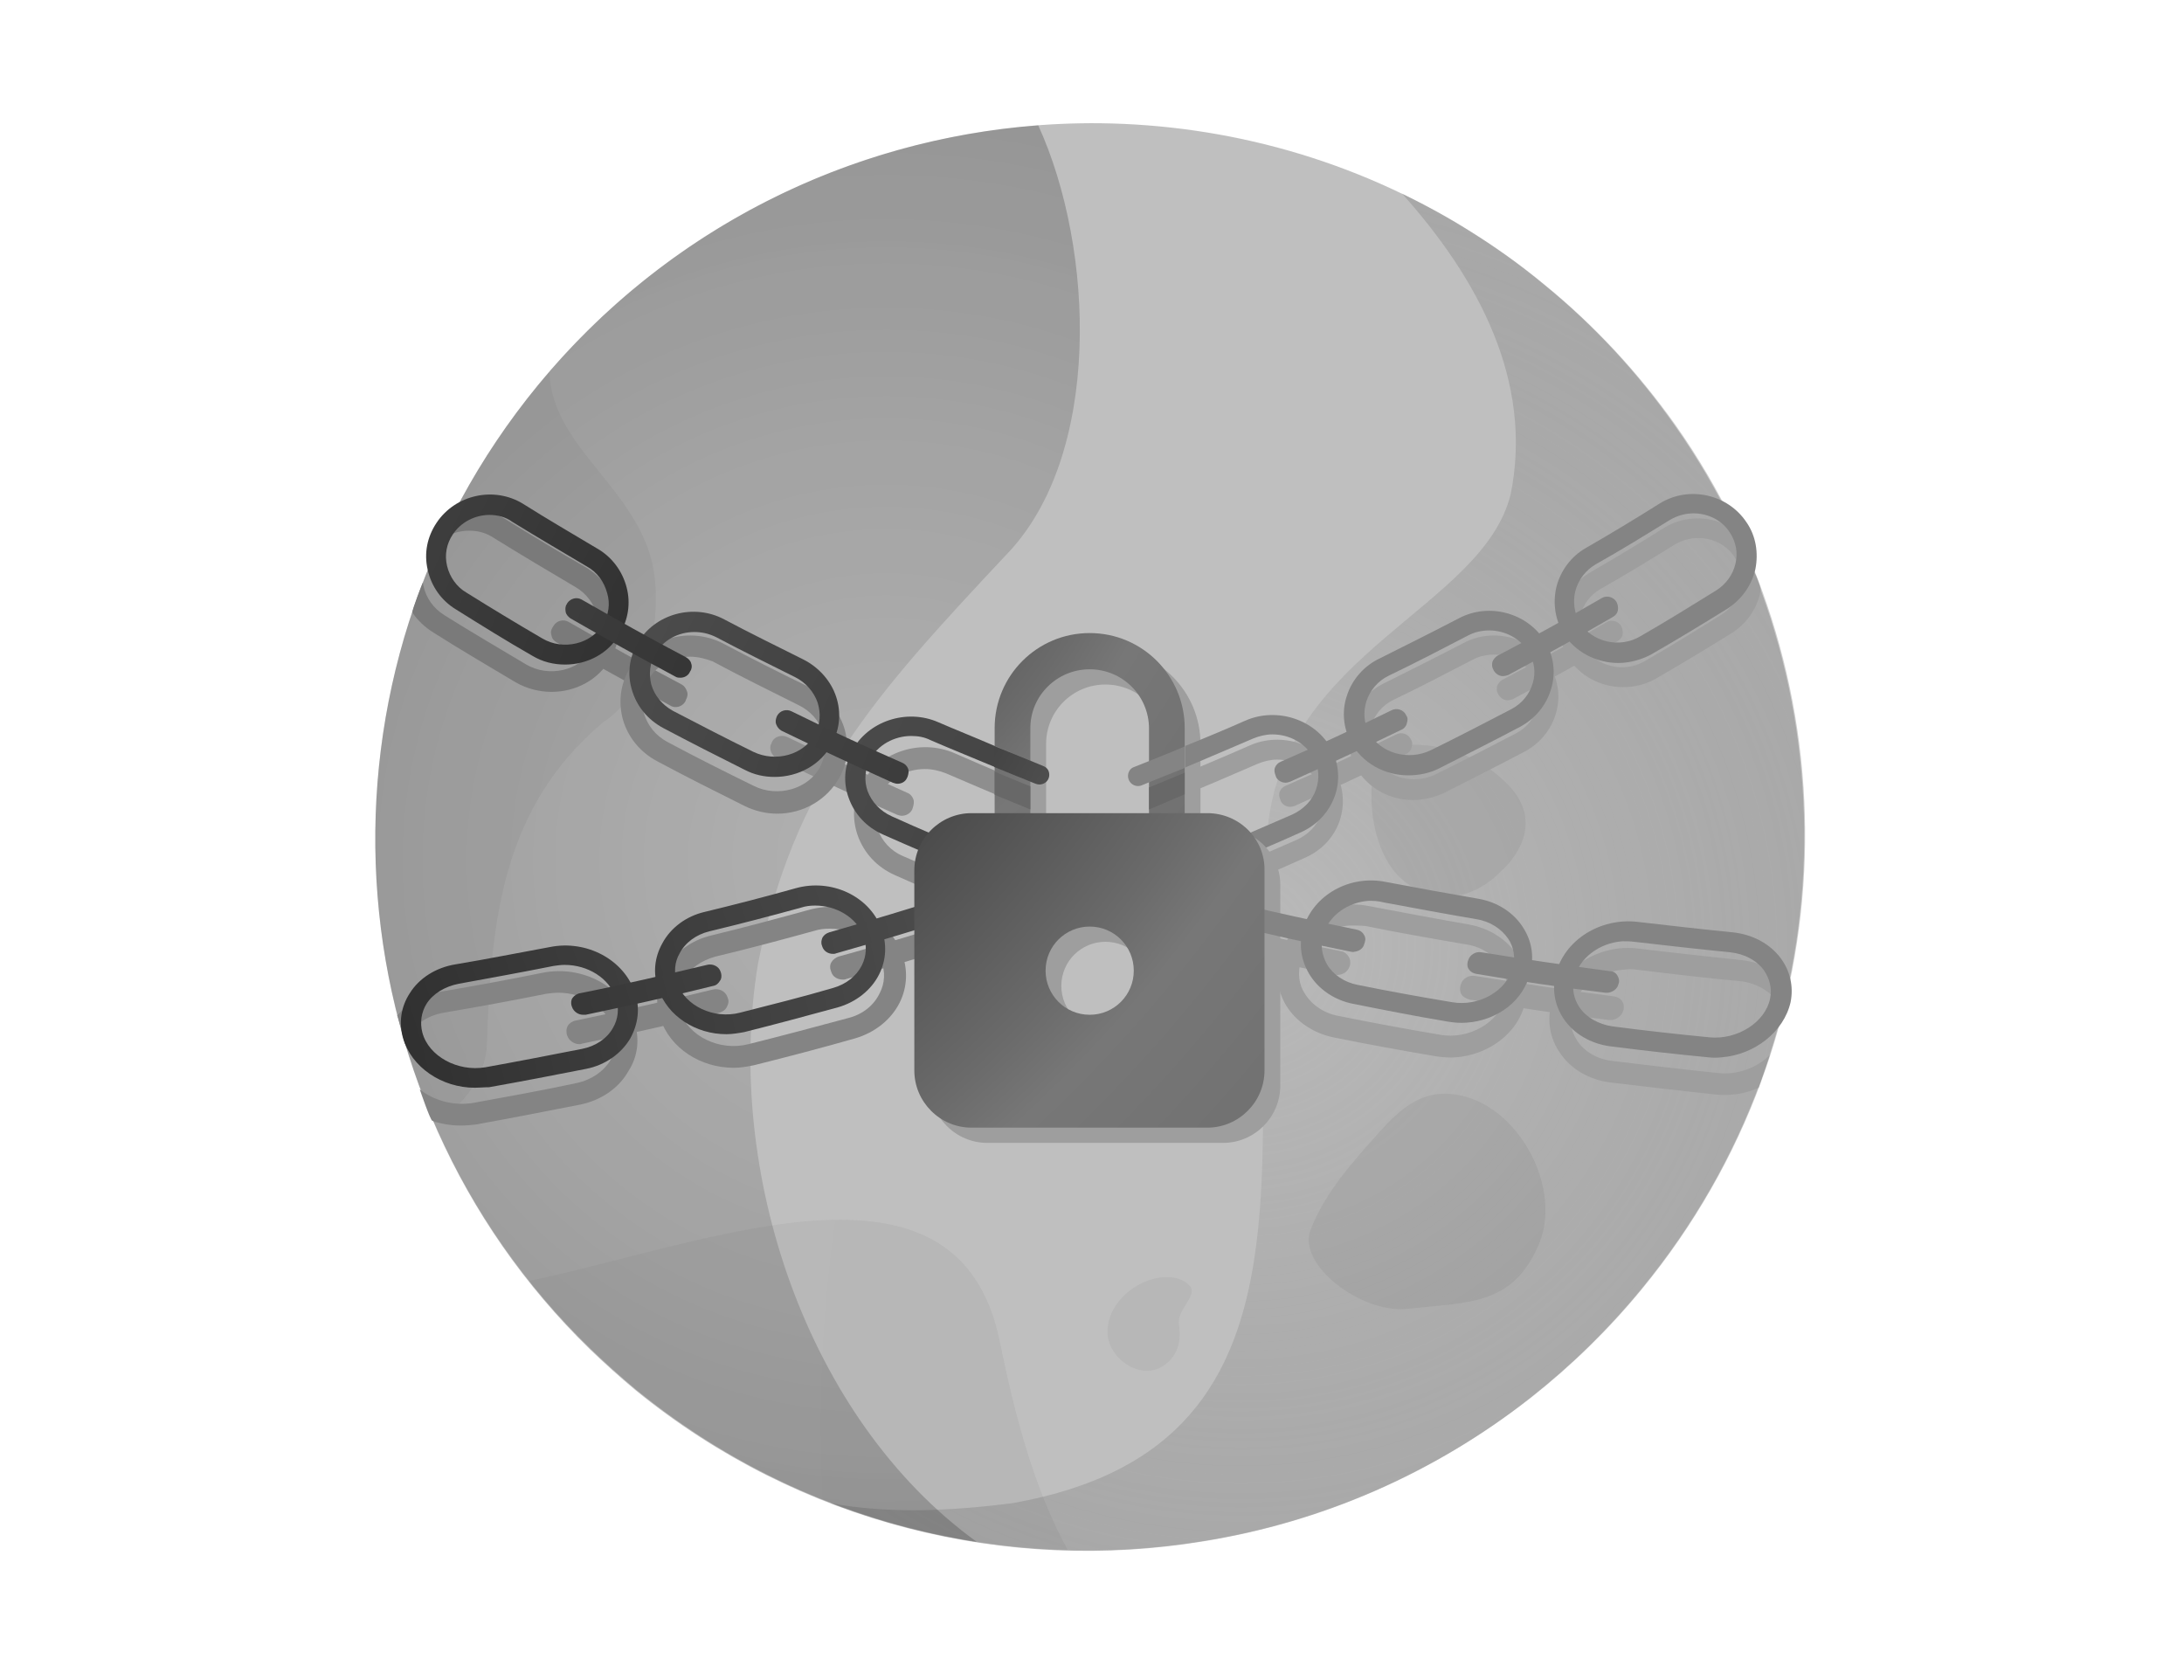 <svg width="390" height="300" viewBox="0 0 390 300" fill="none" xmlns="http://www.w3.org/2000/svg">
<path d="M194.68 277.3C264.789 277.3 321.624 220.255 321.624 149.888C321.624 79.52 264.789 22.475 194.68 22.475C124.571 22.475 67.736 79.52 67.736 149.888C67.736 220.255 124.571 277.3 194.68 277.3Z" fill="url(#paint0_radial_22303_90156)"/>
<path d="M196.461 22.006C219.15 22.288 241.838 28.476 262.089 41.039C266.777 43.945 271.277 47.133 275.684 50.789C284.778 58.196 292.56 66.727 299.029 75.915C331.186 121.48 330.436 184.764 293.122 230.142C287.122 237.454 280.465 243.923 273.34 249.549C255.995 263.237 235.838 271.862 214.837 275.237C179.96 280.957 142.927 272.237 113.488 248.236C110.676 245.892 107.957 243.455 105.332 240.923C58.455 195.265 53.673 120.449 96.05 68.79C121.739 37.57 159.053 21.631 196.461 22.006Z" fill="#BFBFBF"/>
<path opacity="0.72" d="M180.898 268.393C240.525 257.799 221.212 201.453 226.369 147.919C229.462 116.324 264.808 108.542 269.777 88.197C273.808 68.04 263.964 49.758 250.37 34.57C254.401 36.538 258.433 38.695 262.277 41.132C266.964 44.039 271.464 47.226 275.871 50.883C284.965 58.289 292.747 66.821 299.216 75.915C331.374 121.48 330.53 184.671 293.309 230.048C287.309 237.361 280.652 243.83 273.527 249.455C256.182 263.049 236.025 271.769 215.024 275.144C192.804 278.8 169.741 276.644 148.271 268.393C158.678 270.362 170.022 269.8 180.898 268.393Z" fill="url(#paint1_radial_22303_90156)"/>
<path opacity="0.27" d="M185.398 22.382C195.524 44.508 196.836 81.541 179.586 99.167C156.053 124.293 141.709 140.044 135.333 172.201C129.333 208.859 143.865 253.205 174.429 275.331C152.772 271.956 131.771 262.956 113.582 248.143C110.77 245.799 108.051 243.361 105.426 240.83C58.455 195.265 53.673 120.449 96.05 68.79C119.208 40.664 151.74 24.913 185.398 22.382Z" fill="url(#paint2_radial_22303_90156)"/>
<path d="M176.023 165.17L175.929 164.888C175.554 163.857 174.335 163.388 173.304 163.763C165.522 166.201 157.647 168.639 149.771 170.795C149.209 170.982 148.74 171.357 148.459 171.826C148.178 172.295 148.178 172.857 148.365 173.326L148.459 173.608C148.74 174.451 149.584 174.92 150.521 174.92C150.709 174.92 150.896 174.92 151.084 174.826C158.959 172.576 166.928 170.232 174.71 167.701C175.273 167.513 175.741 167.138 175.929 166.67C176.21 166.107 176.21 165.638 176.023 165.17Z" fill="#848484"/>
<path d="M129.989 178.295L129.895 178.014C129.52 176.983 128.395 176.42 127.27 176.701C119.207 178.67 110.957 180.545 102.8 182.233C102.238 182.327 101.675 182.702 101.394 183.17C101.113 183.639 101.113 184.108 101.206 184.67L101.3 184.952C101.581 185.795 102.519 186.452 103.457 186.452C103.644 186.452 103.738 186.452 103.925 186.358C112.176 184.67 120.426 182.795 128.489 180.827C129.052 180.639 129.52 180.358 129.802 179.795C130.083 179.233 130.177 178.764 129.989 178.295Z" fill="#848484"/>
<g opacity="0.35">
<g opacity="0.35">
<path opacity="0.6" d="M107.676 128.981C89.769 144.075 87.706 164.045 86.956 186.171C86.768 192.546 82.549 197.515 77.58 200.609C59.111 158.232 64.549 107.136 96.05 68.884C96.706 68.04 97.456 67.196 98.113 66.446C98.488 80.322 114.988 87.729 116.864 102.823C117.614 108.448 117.145 122.793 107.676 128.981Z" fill="url(#paint3_radial_22303_90156)"/>
<path opacity="0.6" d="M178.46 239.236C181.085 252.08 184.46 265.487 190.648 276.738C163.366 275.988 136.177 266.612 113.488 248.049C110.676 245.705 107.957 243.267 105.332 240.736C101.394 236.986 97.831 232.954 94.456 228.735C126.801 221.985 170.866 203.234 178.46 239.236Z" fill="url(#paint4_radial_22303_90156)"/>
</g>
<path opacity="0.17" fill-rule="evenodd" clip-rule="evenodd" d="M212.493 229.673C211.087 227.985 208.462 227.798 206.305 228.267C201.805 229.298 197.68 233.329 197.774 237.923C197.867 242.611 203.586 246.455 207.524 244.017C208.743 243.267 211.274 241.298 210.524 236.517C210.055 233.986 213.899 231.36 212.493 229.673Z" fill="url(#paint5_radial_22303_90156)"/>
<path opacity="0.2" fill-rule="evenodd" clip-rule="evenodd" d="M251.401 233.704C243.151 234.642 231.525 225.829 234.057 219.547C236.494 213.266 240.995 208.109 245.495 203.047C248.589 199.578 252.058 195.827 256.745 195.359C269.402 194.234 279.434 211.016 274.84 222.079C270.152 233.142 262.464 232.486 251.401 233.704Z" fill="url(#paint6_radial_22303_90156)"/>
<path opacity="0.2" fill-rule="evenodd" clip-rule="evenodd" d="M269.121 139.95C277.184 148.013 267.996 155.607 267.996 155.607C267.996 155.607 260.964 163.67 251.964 158.232C242.963 152.794 243.901 135.075 247.37 133.762C250.745 132.449 261.058 131.887 269.121 139.95Z" fill="url(#paint7_radial_22303_90156)"/>
</g>
<path d="M214.368 158.701H207.993V132.824C207.993 126.918 203.212 122.23 197.399 122.23C191.492 122.23 186.805 127.012 186.805 132.824V158.701H180.429V132.824C180.429 123.449 188.023 115.855 197.399 115.855C206.774 115.855 214.368 123.449 214.368 132.824V158.701Z" fill="#9E9E9E"/>
<path d="M113.3 182.514C111.144 176.139 104.019 172.295 96.893 173.702C90.893 174.92 84.799 176.045 78.705 177.077C75.705 177.639 72.892 179.233 70.923 181.296C71.111 181.671 72.33 186.171 72.33 186.452C72.517 185.796 72.705 185.327 73.08 184.765C74.299 182.702 76.549 181.296 79.267 180.827C85.362 179.796 91.456 178.671 97.55 177.452C98.3 177.358 98.956 177.264 99.706 177.264C104.206 177.264 108.331 179.889 109.55 183.733C110.206 185.608 110.019 187.577 108.988 189.359C107.769 191.327 105.613 192.827 102.987 193.39C96.893 194.703 90.612 195.828 84.424 196.953C80.955 197.515 77.392 196.484 74.955 194.515C74.955 194.515 76.83 200.047 77.205 200.14C78.799 200.703 80.58 200.984 82.268 200.984C83.205 200.984 84.049 200.89 84.987 200.797C91.174 199.672 97.456 198.453 103.644 197.234C107.3 196.484 110.488 194.328 112.175 191.327C113.957 188.608 114.238 185.515 113.3 182.514Z" fill="#848484"/>
<path d="M131.021 190.671C125.114 190.671 119.676 187.202 117.895 181.858C116.957 178.952 117.239 175.858 118.739 173.139C120.426 170.139 123.426 167.889 126.989 167.045C132.802 165.639 138.708 164.045 144.521 162.451C151.365 160.576 158.678 163.951 161.022 170.139C162.147 173.045 162.053 176.233 160.647 179.045C159.147 182.046 156.241 184.389 152.678 185.421C146.771 187.108 140.677 188.702 134.677 190.202C133.364 190.484 132.146 190.671 131.021 190.671ZM148.178 165.826C147.24 165.826 146.303 165.92 145.459 166.201C139.646 167.795 133.739 169.389 127.833 170.795C125.302 171.451 123.145 172.951 122.02 175.014C121.083 176.795 120.895 178.764 121.458 180.639C122.958 185.046 128.489 187.765 133.646 186.452C139.646 184.952 145.646 183.358 151.553 181.764C154.084 181.108 156.053 179.514 157.084 177.358C158.022 175.577 158.116 173.514 157.366 171.545C156.053 168.076 152.209 165.826 148.178 165.826Z" fill="#848484"/>
<path d="M122.676 123.449C122.488 122.886 122.207 122.511 121.738 122.23C114.988 118.667 108.238 114.917 101.581 111.073C100.644 110.511 99.425 110.792 98.862 111.729L98.675 112.011C98.393 112.479 98.3 112.948 98.487 113.511C98.581 114.073 98.956 114.448 99.425 114.729C106.081 118.573 112.925 122.324 119.676 125.98C119.957 126.168 120.332 126.261 120.613 126.261C121.363 126.261 122.02 125.886 122.395 125.23L122.488 124.949C122.77 124.48 122.863 123.917 122.676 123.449Z" fill="#7A7A7A"/>
<path d="M251.964 132.074L251.87 131.887C251.402 131.043 250.277 130.668 249.339 131.137C242.87 134.324 236.213 137.418 229.557 140.325C229.088 140.512 228.713 140.887 228.526 141.356C228.338 141.825 228.432 142.293 228.619 142.762L228.713 143.043C228.994 143.7 229.744 144.075 230.401 144.075C230.682 144.075 230.963 143.981 231.244 143.887C237.901 140.887 244.558 137.793 251.12 134.606C251.589 134.418 251.964 133.949 252.058 133.48C252.245 133.012 252.245 132.449 251.964 132.074Z" fill="#9E9E9E"/>
<path d="M163.084 142.668C162.897 142.2 162.522 141.731 161.959 141.543C154.834 138.356 147.615 134.981 140.583 131.605C139.552 131.137 138.333 131.512 137.864 132.449L137.77 132.73C137.489 133.199 137.489 133.668 137.677 134.231C137.864 134.699 138.239 135.168 138.708 135.449C145.739 138.918 152.959 142.293 160.178 145.481C160.459 145.575 160.74 145.669 161.021 145.669C161.771 145.669 162.522 145.294 162.897 144.544L162.99 144.262C163.178 143.7 163.272 143.137 163.084 142.668Z" fill="#8E8E8E"/>
<path d="M238.651 138.262C235.838 132.918 228.9 130.574 223.181 133.106C218.306 135.262 213.337 137.325 208.368 139.387C207.899 139.575 207.337 139.856 206.868 140.137C207.524 140.7 207.993 141.45 208.368 142.387C208.462 142.669 208.555 142.95 208.555 143.231C208.93 143.044 209.305 142.856 209.68 142.669C214.649 140.7 219.618 138.543 224.587 136.387C225.713 135.918 226.931 135.637 228.056 135.637C231.15 135.637 234.057 137.231 235.463 139.95C236.401 141.637 236.494 143.606 235.838 145.481C235.182 147.45 233.588 149.044 231.525 149.981C226.556 152.138 221.4 154.388 216.431 156.45C212.587 158.044 207.993 156.732 205.837 153.544C205.087 154.388 204.149 155.232 203.211 155.888C205.462 158.888 209.118 160.576 212.962 160.576C214.556 160.576 216.243 160.294 217.837 159.638C222.9 157.575 228.056 155.419 233.025 153.169C236.026 151.856 238.182 149.513 239.213 146.606C240.151 143.794 239.963 140.793 238.651 138.262Z" fill="#9E9E9E"/>
<path d="M252.34 142.856C248.121 142.856 244.089 140.7 242.027 136.856C240.714 134.325 240.433 131.325 241.37 128.606C242.308 125.699 244.464 123.262 247.277 121.949C251.965 119.605 256.652 117.261 261.34 114.824C266.778 111.917 273.716 113.886 276.81 119.043C278.31 121.574 278.685 124.574 277.841 127.387C276.997 130.293 275.028 132.731 272.216 134.231C267.434 136.762 262.559 139.2 257.777 141.638C256.09 142.388 254.215 142.856 252.34 142.856ZM266.778 116.886C265.465 116.886 264.153 117.168 262.934 117.824C258.246 120.262 253.559 122.699 248.871 124.949C246.902 125.887 245.496 127.574 244.839 129.543C244.277 131.418 244.371 133.387 245.308 135.075C247.277 138.825 252.34 140.231 256.371 138.263C261.153 135.919 266.028 133.387 270.716 130.95C272.684 129.918 273.997 128.231 274.56 126.262C275.122 124.387 274.841 122.418 273.809 120.73C272.309 118.293 269.591 116.886 266.778 116.886Z" fill="#9E9E9E"/>
<path d="M313.279 102.167C311.967 99.541 311.123 97.948 310.092 95.135C309.998 95.041 309.998 94.854 309.998 94.76C306.341 92.135 301.279 91.76 297.247 94.198C292.934 96.916 288.434 99.635 284.028 102.167C281.403 103.667 279.528 106.198 278.778 109.104C278.121 111.917 278.496 114.823 279.996 117.355C282.059 120.73 285.903 122.699 289.841 122.699C291.809 122.699 293.872 122.23 295.653 121.199C300.247 118.574 304.841 115.761 309.248 113.042C311.873 111.355 313.654 108.823 314.311 105.917C314.311 105.729 314.404 105.354 314.404 105.167C314.217 104.323 313.654 102.917 313.279 102.167ZM310.748 105.073C310.279 107.042 309.06 108.729 307.279 109.854C302.872 112.573 298.372 115.386 293.778 118.011C290.028 120.261 285.059 119.042 282.903 115.48C281.965 113.886 281.684 111.823 282.153 109.948C282.715 107.886 284.028 106.198 285.809 105.167C290.309 102.635 294.716 99.916 299.122 97.198C300.435 96.448 301.841 96.073 303.247 96.073C305.873 96.073 308.31 97.291 309.717 99.448C310.842 101.135 311.217 103.104 310.748 105.073Z" fill="#9E9E9E"/>
<path d="M315.998 188.421C313.748 190.671 310.279 191.983 306.81 191.608C300.528 190.952 294.153 190.202 287.965 189.452C285.34 189.171 282.996 187.858 281.684 185.889C280.559 184.202 280.184 182.233 280.652 180.264C281.684 176.326 285.621 173.42 290.028 173.139C290.778 173.045 291.434 173.045 292.184 173.139C298.372 173.889 304.56 174.639 310.748 175.201C313.373 175.482 315.81 176.795 317.217 178.67C317.31 178.858 317.404 179.045 317.592 179.233C317.498 177.451 318.342 176.232 319.467 175.576C317.404 173.232 314.31 171.826 311.029 171.451C304.935 170.795 298.747 170.138 292.653 169.388C285.528 168.451 278.59 172.857 276.996 179.326C276.246 182.42 276.809 185.514 278.59 188.046C280.559 190.952 283.84 192.827 287.59 193.296C293.872 194.046 300.247 194.796 306.529 195.452C307.466 195.546 308.404 195.546 309.248 195.452C310.935 195.358 312.529 194.89 314.029 194.233C314.029 194.233 316.092 188.327 315.998 188.421Z" fill="#9E9E9E"/>
<path d="M260.027 188.796C258.808 188.89 257.589 188.796 256.37 188.608C250.276 187.577 244.088 186.452 238.088 185.233C234.525 184.483 231.431 182.421 229.65 179.514C228.056 176.795 227.681 173.701 228.525 170.701C230.494 164.326 237.432 160.388 244.463 161.795C250.37 162.92 256.37 164.045 262.277 165.076C265.933 165.732 269.027 167.701 270.902 170.514C272.59 173.139 273.152 176.139 272.308 179.139C271.09 184.483 265.839 188.327 260.027 188.796ZM240.994 165.263C236.963 165.545 233.307 168.076 232.275 171.733C231.713 173.701 231.9 175.764 233.025 177.452C234.244 179.42 236.4 180.92 238.932 181.389C244.932 182.608 251.026 183.733 257.12 184.764C262.277 185.702 267.714 182.608 268.84 178.014C269.308 176.045 269.027 174.076 267.902 172.389C266.589 170.42 264.433 169.014 261.808 168.639C255.808 167.607 249.807 166.576 243.901 165.357C242.869 165.263 241.932 165.263 240.994 165.263Z" fill="#9E9E9E"/>
<path d="M237.807 133.856C234.994 128.512 228.056 126.168 222.337 128.699C219.806 129.824 215.4 131.699 211.649 133.199V137.043C215.868 135.262 221.119 133.012 223.744 131.887C224.869 131.418 226.088 131.137 227.213 131.137C230.307 131.137 233.213 132.73 234.619 135.449C235.557 137.137 235.651 139.106 234.994 140.981C234.338 142.95 232.744 144.544 230.682 145.481C225.713 147.637 220.556 149.888 215.587 151.95C211.743 153.544 207.149 152.231 204.993 149.044C204.243 149.888 203.305 150.731 202.368 151.388C204.618 154.388 208.274 156.075 212.118 156.075C213.712 156.075 215.4 155.794 216.993 155.138C222.056 153.075 227.213 150.919 232.182 148.669C235.182 147.356 237.338 145.012 238.369 142.106C239.307 139.481 239.119 136.481 237.807 133.856Z" fill="#848484"/>
<path d="M218.399 147.919H176.304C170.678 147.919 166.084 152.513 166.084 158.138V193.858C166.084 199.484 170.678 204.078 176.304 204.078H218.399C224.025 204.078 228.619 199.484 228.619 193.858V158.138C228.712 152.513 224.119 147.919 218.399 147.919ZM197.398 183.92C192.992 183.92 189.523 180.358 189.523 176.045C189.523 171.639 193.086 168.17 197.398 168.17C201.805 168.17 205.274 171.732 205.274 176.045C205.274 180.358 201.805 183.92 197.398 183.92Z" fill="#9E9E9E"/>
<path d="M289.653 178.764C289.372 178.295 288.809 178.014 288.247 177.92C279.996 176.889 271.652 175.576 263.402 174.264C262.277 174.076 261.152 174.733 260.871 175.764L260.777 176.045C260.683 176.514 260.683 177.076 260.964 177.545C261.246 178.014 261.808 178.295 262.371 178.483C270.621 179.889 278.965 181.108 287.309 182.139C287.497 182.139 287.591 182.139 287.778 182.139C288.716 182.045 289.559 181.389 289.841 180.545L289.934 180.264C290.028 179.702 289.934 179.139 289.653 178.764Z" fill="#9E9E9E"/>
<path d="M189.148 156.45C186.898 160.013 181.835 161.607 177.616 159.826C172.179 157.575 166.647 155.232 161.303 152.888C159.053 151.95 157.459 150.169 156.709 148.013C156.053 146.044 156.147 143.887 157.084 142.012C158.584 139.106 161.772 137.325 165.147 137.325C166.46 137.325 167.679 137.606 168.897 138.075C173.023 139.856 177.241 141.637 181.46 143.419C181.46 143.419 181.46 143.419 181.554 143.325C180.335 142.106 179.867 140.325 180.148 138.637C176.96 137.325 173.679 135.918 170.491 134.512C164.303 131.793 156.803 134.324 153.803 140.137C152.303 142.95 152.115 146.137 153.147 149.138C154.272 152.325 156.615 154.857 159.803 156.263C165.241 158.701 170.772 161.044 176.21 163.295C177.898 163.951 179.679 164.326 181.46 164.326C185.586 164.326 189.523 162.451 191.867 159.357C190.742 158.607 189.898 157.575 189.148 156.45Z" fill="#8E8E8E"/>
<path d="M138.803 145.293C136.834 145.293 134.771 144.825 132.896 143.887C127.646 141.262 122.396 138.637 117.333 135.918C114.333 134.324 112.176 131.699 111.239 128.511C110.395 125.417 110.77 122.23 112.364 119.511C115.645 113.886 123.239 111.823 129.146 114.917C134.115 117.542 139.272 120.167 144.334 122.605C147.334 124.105 149.678 126.73 150.71 129.824C151.647 132.824 151.46 136.012 149.96 138.731C147.709 142.856 143.397 145.293 138.803 145.293ZM123.239 117.261C120.239 117.261 117.239 118.761 115.739 121.386C114.614 123.261 114.427 125.324 114.989 127.386C115.645 129.543 117.052 131.324 119.114 132.449C124.177 135.168 129.427 137.793 134.584 140.324C138.896 142.481 144.428 140.887 146.491 136.855C147.428 134.98 147.616 132.918 146.959 130.855C146.303 128.699 144.709 126.917 142.553 125.886C137.49 123.355 132.334 120.823 127.271 118.105C126.052 117.636 124.646 117.261 123.239 117.261Z" fill="#848484"/>
<path d="M110.208 108.73C109.364 105.542 107.395 102.917 104.489 101.229C99.707 98.51 94.926 95.604 90.238 92.698C87.894 91.291 85.269 90.729 82.738 90.916C82.55 91.666 82.175 92.416 81.425 93.166C80.394 94.198 79.55 95.323 78.706 96.448C80.206 95.323 81.988 94.76 83.769 94.76C85.363 94.76 86.863 95.135 88.363 96.167C93.051 99.073 97.926 101.979 102.707 104.792C104.676 105.917 106.082 107.792 106.645 109.948C107.208 112.011 106.926 114.167 105.801 115.949C103.457 119.793 98.02 121.012 93.988 118.668C89.113 115.761 84.144 112.855 79.362 109.855C77.394 108.636 76.081 106.761 75.612 104.604C75.612 104.417 75.519 104.229 75.519 104.042C75.519 103.854 73.456 109.198 73.643 109.386C74.581 110.792 75.894 112.011 77.394 112.949C82.269 116.043 87.238 118.949 92.113 121.855C94.082 122.98 96.332 123.543 98.488 123.543C102.707 123.543 106.833 121.48 108.989 117.636C110.583 114.917 110.958 111.824 110.208 108.73Z" fill="#7A7A7A"/>
<path d="M84.799 194.233C78.892 194.233 73.455 190.577 71.955 185.327C71.205 182.608 71.58 179.795 73.173 177.358C74.861 174.639 77.861 172.764 81.33 172.201C86.955 171.264 92.581 170.139 98.206 169.107C104.769 167.795 111.425 171.357 113.394 177.264C114.332 179.983 113.957 182.889 112.55 185.421C110.957 188.139 108.05 190.202 104.675 190.858C98.956 191.983 93.143 193.108 87.33 194.14C86.393 194.14 85.549 194.233 84.799 194.233ZM100.831 172.295C100.175 172.295 99.519 172.389 98.862 172.482C93.237 173.607 87.518 174.639 81.893 175.67C79.455 176.139 77.299 177.451 76.174 179.233C75.236 180.733 74.955 182.608 75.424 184.389C76.549 188.608 81.705 191.421 86.674 190.577C92.393 189.546 98.206 188.421 103.925 187.296C106.363 186.827 108.425 185.421 109.456 183.545C110.394 181.952 110.581 180.077 110.019 178.295C108.8 174.639 104.956 172.295 100.831 172.295Z" fill="url(#paint8_radial_22303_90156)"/>
<path d="M129.708 184.671C124.27 184.671 119.207 181.483 117.519 176.514C116.582 173.795 116.863 170.982 118.27 168.451C119.77 165.638 122.582 163.576 125.864 162.826C131.301 161.513 136.739 160.107 142.083 158.607C148.458 156.825 155.209 160.013 157.365 165.732C158.396 168.451 158.303 171.357 156.99 173.983C155.584 176.795 152.865 178.952 149.584 179.889C144.052 181.389 138.521 182.889 132.895 184.296C131.864 184.483 130.739 184.671 129.708 184.671ZM145.552 161.701C144.708 161.701 143.865 161.794 143.021 162.076C137.583 163.576 132.145 164.982 126.707 166.295C124.364 166.857 122.395 168.264 121.363 170.232C120.426 171.826 120.332 173.701 120.895 175.483C122.301 179.608 127.457 182.045 132.145 180.827C137.677 179.42 143.302 178.014 148.74 176.42C151.084 175.764 152.959 174.264 153.896 172.389C154.74 170.701 154.834 168.826 154.178 167.045C152.865 163.763 149.302 161.701 145.552 161.701Z" fill="url(#paint9_radial_22303_90156)"/>
<path d="M128.77 173.795L128.676 173.514C128.395 172.576 127.27 172.014 126.238 172.295C118.738 174.076 111.144 175.857 103.55 177.358C102.987 177.451 102.518 177.826 102.237 178.201C101.956 178.576 101.956 179.139 102.05 179.514L102.143 179.795C102.425 180.639 103.269 181.202 104.112 181.202C104.3 181.202 104.394 181.202 104.581 181.202C112.175 179.608 119.863 177.92 127.363 176.045C127.926 175.951 128.301 175.576 128.582 175.107C128.864 174.732 128.864 174.264 128.77 173.795Z" fill="url(#paint10_radial_22303_90156)"/>
<path d="M172.366 161.326L172.272 161.044C171.897 160.107 170.772 159.638 169.835 159.919C162.709 162.169 155.303 164.419 148.084 166.482C147.521 166.67 147.146 166.951 146.865 167.42C146.677 167.888 146.584 168.357 146.771 168.826L146.865 169.107C147.146 169.857 147.896 170.326 148.74 170.326C148.928 170.326 149.115 170.326 149.303 170.232C156.615 168.17 164.022 165.919 171.147 163.669C171.616 163.482 172.085 163.107 172.272 162.638C172.554 162.263 172.554 161.794 172.366 161.326Z" fill="url(#paint11_radial_22303_90156)"/>
<path d="M289.56 111.917L289.466 111.73C288.903 110.886 287.778 110.605 286.934 111.073C280.84 114.636 274.559 118.105 268.277 121.386C267.809 121.668 267.527 122.043 267.34 122.512C267.246 122.98 267.246 123.449 267.527 123.918L267.621 124.105C267.996 124.668 268.559 125.043 269.215 125.043C269.496 125.043 269.871 124.949 270.152 124.855C276.434 121.48 282.809 118.011 288.903 114.449C289.372 114.167 289.653 113.792 289.747 113.324C289.841 112.855 289.747 112.386 289.56 111.917Z" fill="#9E9E9E"/>
<path d="M240.807 170.795C240.526 170.326 240.057 169.951 239.494 169.857C231.525 168.263 223.462 166.482 215.493 164.607C214.368 164.326 213.243 164.982 212.962 166.013L212.868 166.295C212.681 166.763 212.774 167.326 213.056 167.795C213.337 168.263 213.806 168.639 214.368 168.732C222.337 170.607 230.4 172.389 238.463 174.076C238.651 174.076 238.838 174.17 239.026 174.076C239.963 173.983 240.713 173.42 240.994 172.576L241.088 172.295C241.182 171.732 241.088 171.17 240.807 170.795Z" fill="#9E9E9E"/>
<path d="M307.467 188.796C306.623 188.89 305.779 188.89 305.029 188.796C299.217 188.233 293.31 187.577 287.497 186.827C284.028 186.358 281.028 184.577 279.247 181.952C277.653 179.608 277.09 176.702 277.841 173.889C279.341 167.889 285.716 163.857 292.372 164.607C297.998 165.264 303.811 165.92 309.436 166.482C312.905 166.857 315.999 168.451 317.967 171.076C319.655 173.326 320.311 176.139 319.749 178.952C318.53 184.296 313.28 188.327 307.467 188.796ZM289.747 168.076C285.622 168.357 281.966 171.076 281.122 174.733C280.653 176.514 281.028 178.389 282.059 179.889C283.278 181.671 285.435 182.889 287.872 183.264C293.591 184.014 299.498 184.671 305.311 185.233C310.28 185.702 315.249 182.514 316.092 178.295C316.467 176.514 315.999 174.733 314.967 173.233C313.655 171.451 311.498 170.326 308.967 170.045C303.248 169.482 297.529 168.826 291.81 168.17C291.06 168.076 290.404 168.076 289.747 168.076Z" fill="#848484"/>
<path d="M261.901 182.608C260.776 182.702 259.651 182.608 258.526 182.42C252.901 181.483 247.182 180.358 241.557 179.233C238.275 178.577 235.369 176.608 233.775 173.889C232.275 171.357 231.9 168.545 232.744 165.732C234.525 159.826 240.994 156.169 247.463 157.482C252.901 158.513 258.526 159.544 263.964 160.482C267.339 161.044 270.246 162.92 271.933 165.545C273.527 167.982 273.996 170.795 273.246 173.514C272.215 178.67 267.339 182.233 261.901 182.608ZM244.369 160.857C240.619 161.138 237.338 163.482 236.307 166.857C235.744 168.639 236.025 170.514 236.963 172.201C238.088 174.076 240.057 175.389 242.401 175.858C247.932 176.983 253.651 178.014 259.276 178.952C264.058 179.795 269.027 176.983 270.152 172.764C270.621 170.982 270.339 169.107 269.308 167.607C268.089 165.826 266.027 164.513 263.683 164.138C258.151 163.201 252.62 162.169 247.088 161.138C246.057 160.857 245.213 160.857 244.369 160.857Z" fill="#848484"/>
<path d="M288.809 174.17C288.528 173.701 288.059 173.42 287.497 173.42C279.809 172.389 272.121 171.264 264.527 170.045C263.496 169.857 262.464 170.514 262.183 171.451L262.089 171.732C261.996 172.201 261.996 172.67 262.277 173.045C262.558 173.514 263.027 173.795 263.589 173.889C271.183 175.201 278.965 176.326 286.653 177.264C286.84 177.264 286.934 177.264 287.122 177.264C287.966 177.17 288.809 176.608 288.997 175.764L289.091 175.483C289.184 175.108 289.091 174.639 288.809 174.17Z" fill="#848484"/>
<path d="M243.526 166.857C243.245 166.388 242.776 166.107 242.307 166.013C234.9 164.513 227.4 162.826 220.087 161.138C219.056 160.857 218.025 161.419 217.743 162.357L217.65 162.638C217.462 163.107 217.556 163.576 217.743 164.044C218.025 164.513 218.4 164.795 218.962 164.982C226.275 166.763 233.775 168.451 241.276 169.951C241.463 169.951 241.651 170.045 241.838 169.951C242.682 169.857 243.432 169.388 243.62 168.545L243.713 168.263C243.901 167.701 243.807 167.232 243.526 166.857Z" fill="#848484"/>
<path d="M185.024 149.138C182.961 152.419 178.273 153.919 174.336 152.231C169.273 150.169 164.21 148.012 159.241 145.762C157.178 144.825 155.678 143.231 154.928 141.262C154.272 139.387 154.46 137.418 155.303 135.731C156.71 133.012 159.71 131.418 162.71 131.418C163.929 131.418 165.054 131.605 166.179 132.168C169.179 133.481 173.586 135.262 177.617 136.949V133.199C174.148 131.699 170.398 130.199 167.585 128.98C161.866 126.449 154.928 128.793 152.116 134.137C150.803 136.762 150.522 139.668 151.553 142.481C152.585 145.387 154.741 147.731 157.741 149.044C162.804 151.294 167.866 153.45 172.929 155.513C174.523 156.169 176.117 156.45 177.804 156.45C181.648 156.45 185.211 154.763 187.461 151.763C186.43 151.106 185.586 150.169 185.024 149.138Z" fill="url(#paint12_radial_22303_90156)"/>
<path d="M138.334 138.731C136.459 138.731 134.678 138.356 132.897 137.418C128.021 134.981 123.24 132.543 118.458 130.012C115.646 128.512 113.677 126.074 112.833 123.168C111.989 120.355 112.364 117.355 113.865 114.823C116.958 109.573 123.896 107.698 129.334 110.604C133.928 113.042 138.709 115.386 143.397 117.73C146.21 119.136 148.366 121.574 149.304 124.386C150.241 127.199 149.96 130.105 148.647 132.637C146.679 136.574 142.553 138.731 138.334 138.731ZM123.99 112.855C121.177 112.855 118.458 114.261 117.052 116.698C116.021 118.386 115.833 120.355 116.302 122.23C116.865 124.199 118.271 125.886 120.146 126.918C124.834 129.355 129.709 131.887 134.49 134.231C138.522 136.199 143.585 134.793 145.554 131.043C146.491 129.355 146.585 127.386 146.022 125.511C145.366 123.543 143.866 121.855 141.991 120.917C137.303 118.574 132.522 116.23 127.928 113.792C126.615 113.136 125.303 112.855 123.99 112.855Z" fill="url(#paint13_radial_22303_90156)"/>
<path d="M100.926 118.667C98.863 118.667 96.894 118.199 95.019 117.074C90.425 114.448 85.925 111.636 81.425 108.823C78.8 107.229 77.018 104.698 76.362 101.698C75.706 98.791 76.268 95.885 77.956 93.354C81.331 88.291 88.269 86.791 93.425 89.978C97.738 92.697 102.238 95.323 106.645 97.948C109.27 99.448 111.145 101.979 111.895 104.886C112.645 107.698 112.176 110.698 110.676 113.136C108.707 116.699 104.863 118.667 100.926 118.667ZM87.425 91.947C84.894 91.947 82.362 93.166 80.862 95.416C79.737 97.104 79.362 99.073 79.831 101.042C80.3 103.01 81.519 104.792 83.3 105.823C87.8 108.636 92.3 111.355 96.801 113.98C100.551 116.23 105.614 115.011 107.676 111.448C108.707 109.761 108.989 107.792 108.426 105.917C107.864 103.854 106.645 102.167 104.77 101.135C100.363 98.51 95.863 95.885 91.457 93.166C90.332 92.322 88.832 91.947 87.425 91.947Z" fill="url(#paint14_radial_22303_90156)"/>
<path d="M162.147 137.231C161.96 136.762 161.585 136.387 161.116 136.199C154.459 133.293 147.803 130.199 141.334 127.011C140.396 126.543 139.271 126.918 138.802 127.761L138.709 127.949C138.521 128.418 138.427 128.886 138.615 129.355C138.802 129.824 139.084 130.199 139.552 130.48C146.115 133.668 152.772 136.762 159.428 139.762C159.71 139.856 159.991 139.949 160.272 139.949C161.022 139.949 161.679 139.574 161.96 138.918L162.054 138.731C162.241 138.168 162.335 137.699 162.147 137.231Z" fill="url(#paint15_radial_22303_90156)"/>
<path d="M123.427 118.48C123.333 118.011 122.958 117.636 122.489 117.355C116.208 114.073 109.926 110.511 103.832 107.042C102.988 106.573 101.863 106.854 101.301 107.698L101.207 107.886C100.926 108.261 100.926 108.823 101.019 109.292C101.113 109.761 101.488 110.136 101.863 110.417C108.051 113.98 114.333 117.448 120.614 120.824C120.895 121.011 121.177 121.011 121.552 121.011C122.208 121.011 122.864 120.636 123.146 120.074L123.239 119.886C123.521 119.511 123.614 118.949 123.427 118.48Z" fill="url(#paint16_radial_22303_90156)"/>
<path d="M211.555 155.982H205.18V130.106C205.18 124.199 200.399 119.511 194.586 119.511C188.773 119.511 183.992 124.199 183.992 130.012V155.888H177.616V130.012C177.616 120.636 185.21 113.042 194.586 113.042C203.961 113.042 211.555 120.636 211.555 130.012V155.982Z" fill="url(#paint17_radial_22303_90156)"/>
<path d="M215.587 145.2H173.491C167.866 145.2 163.272 149.794 163.272 155.419V191.14C163.272 196.765 167.866 201.359 173.491 201.359H215.587C221.212 201.359 225.806 196.765 225.806 191.14V155.419C225.9 149.794 221.306 145.2 215.587 145.2ZM194.586 181.202C190.18 181.202 186.711 177.639 186.711 173.326C186.711 168.92 190.273 165.451 194.586 165.451C198.992 165.451 202.461 169.014 202.461 173.326C202.461 177.639 198.992 181.202 194.586 181.202Z" fill="url(#paint18_radial_22303_90156)"/>
<path d="M183.992 139.575V135.825C182.116 135.075 179.96 134.137 177.71 133.199V136.95C179.96 137.981 182.116 138.825 183.992 139.575Z" fill="#848484"/>
<path d="M251.495 138.449C247.276 138.449 243.245 136.293 241.182 132.449C239.869 129.918 239.588 126.918 240.526 124.199C241.463 121.292 243.62 118.855 246.432 117.542C251.12 115.198 255.808 112.855 260.495 110.417C265.933 107.511 272.871 109.479 275.965 114.636C277.465 117.167 277.84 120.167 276.996 122.98C276.152 125.886 274.184 128.324 271.371 129.824C266.589 132.355 261.714 134.793 256.933 137.231C255.245 138.074 253.37 138.449 251.495 138.449ZM265.933 112.573C264.621 112.573 263.308 112.855 262.089 113.511C257.402 115.948 252.714 118.386 248.026 120.636C246.057 121.574 244.651 123.261 243.995 125.23C243.432 127.105 243.526 129.074 244.463 130.762C246.432 134.512 251.495 135.918 255.526 133.949C260.308 131.605 265.183 129.074 269.871 126.636C271.84 125.605 273.152 123.918 273.715 121.949C274.277 120.074 273.996 118.105 272.965 116.417C271.465 113.98 268.746 112.573 265.933 112.573Z" fill="#848484"/>
<path d="M288.997 118.386C285.059 118.386 281.215 116.417 279.153 113.042C277.653 110.511 277.278 107.604 277.934 104.792C278.684 101.885 280.559 99.354 283.184 97.854C287.591 95.323 292.091 92.604 296.403 89.885C301.56 86.697 308.498 88.197 311.873 93.26C313.561 95.698 314.029 98.698 313.467 101.604C312.81 104.51 311.029 107.042 308.404 108.729C303.998 111.448 299.404 114.261 294.81 116.886C293.028 117.824 290.966 118.386 288.997 118.386ZM302.404 91.666C300.997 91.666 299.591 92.041 298.279 92.791C293.872 95.51 289.466 98.229 284.965 100.76C283.184 101.792 281.871 103.479 281.309 105.542C280.84 107.417 281.121 109.479 282.059 111.073C284.215 114.636 289.184 115.855 292.935 113.605C297.528 110.98 302.029 108.167 306.435 105.448C308.217 104.323 309.435 102.635 309.904 100.667C310.373 98.698 309.998 96.729 308.873 95.041C307.466 92.885 305.029 91.666 302.404 91.666Z" fill="#848484"/>
<path d="M251.12 127.762L251.027 127.574C250.558 126.73 249.433 126.355 248.495 126.824C242.026 130.012 235.37 133.106 228.713 136.012C228.244 136.2 227.869 136.575 227.682 137.043C227.494 137.512 227.588 137.981 227.776 138.45L227.869 138.731C228.151 139.387 228.901 139.762 229.557 139.762C229.838 139.762 230.119 139.668 230.401 139.575C237.057 136.575 243.714 133.481 250.277 130.293C250.745 130.105 251.12 129.637 251.214 129.168C251.402 128.605 251.402 128.137 251.12 127.762Z" fill="#848484"/>
<path d="M288.716 107.604L288.622 107.417C288.06 106.573 286.935 106.292 286.091 106.76C279.997 110.323 273.715 113.792 267.434 117.073C266.965 117.355 266.684 117.73 266.496 118.199C266.402 118.667 266.402 119.136 266.684 119.605L266.777 119.792C267.152 120.355 267.715 120.73 268.371 120.73C268.652 120.73 269.027 120.636 269.309 120.542C275.59 117.167 281.966 113.698 288.06 110.136C288.528 109.854 288.81 109.479 288.903 109.011C288.997 108.542 288.903 107.979 288.716 107.604Z" fill="#848484"/>
<path d="M201.43 138.543C201.43 139.856 202.743 140.7 203.868 140.231C206.118 139.293 209.399 137.981 211.556 137.137V133.293C208.931 134.418 204.618 136.106 202.555 136.949C201.899 137.137 201.43 137.793 201.43 138.543Z" fill="#848484"/>
<path d="M187.367 138.356C187.367 139.575 186.148 140.419 184.93 139.95C182.773 139.106 179.586 137.793 177.523 136.95V133.199C180.054 134.231 184.273 135.918 186.242 136.762C186.992 137.043 187.367 137.606 187.367 138.356Z" fill="url(#paint19_radial_22303_90156)"/>
<path d="M205.18 140.606V144.544C205.18 144.544 208.087 143.325 211.555 141.825V137.981C208.087 139.387 205.274 140.606 205.18 140.606Z" fill="#686868"/>
<path d="M183.992 144.544V140.418C182.117 139.668 179.867 138.731 177.617 137.793V141.918C179.961 142.856 182.117 143.793 183.992 144.544Z" fill="#686868"/>
<defs>
<radialGradient id="paint0_radial_22303_90156" cx="0" cy="0" r="1" gradientUnits="userSpaceOnUse" gradientTransform="translate(195.563 149.831) rotate(-4.237) scale(126.843 127.322)">
<stop stop-color="#B8B8B8"/>
<stop offset="0.9" stop-color="#B8B8B8" stop-opacity="0.1"/>
<stop offset="1" stop-color="#B8B8B8" stop-opacity="0"/>
</radialGradient>
<radialGradient id="paint1_radial_22303_90156" cx="0" cy="0" r="1" gradientUnits="userSpaceOnUse" gradientTransform="translate(221.752 169.098) rotate(-123.83) scale(186.759 187.471)">
<stop stop-color="#B8B8B8"/>
<stop offset="0.225" stop-color="#AAAAAA" stop-opacity="0.842"/>
<stop offset="0.649" stop-color="#858585" stop-opacity="0.545"/>
<stop offset="1" stop-color="#626262" stop-opacity="0.3"/>
</radialGradient>
<radialGradient id="paint2_radial_22303_90156" cx="0" cy="0" r="1" gradientUnits="userSpaceOnUse" gradientTransform="translate(158.29 153.343) rotate(-123.83) scale(180.872 181.562)">
<stop stop-color="#424242" stop-opacity="0.4"/>
<stop offset="0.189" stop-color="#343434" stop-opacity="0.526"/>
<stop offset="0.64" stop-color="#171717" stop-opacity="0.827"/>
<stop offset="0.898" stop-color="#0D0D0D"/>
</radialGradient>
<radialGradient id="paint3_radial_22303_90156" cx="0" cy="0" r="1" gradientUnits="userSpaceOnUse" gradientTransform="translate(401.803 249.661) rotate(-123.83) scale(498.374 500.274)">
<stop stop-color="#1F1F1F"/>
<stop offset="0.228" stop-color="#242424"/>
<stop offset="0.465" stop-color="#303030"/>
<stop offset="0.707" stop-color="#454545"/>
<stop offset="0.951" stop-color="#626262"/>
<stop offset="1" stop-color="#696969"/>
</radialGradient>
<radialGradient id="paint4_radial_22303_90156" cx="0" cy="0" r="1" gradientUnits="userSpaceOnUse" gradientTransform="translate(401.812 249.665) rotate(-123.83) scale(498.445 500.346)">
<stop stop-color="#252525"/>
<stop offset="0.163" stop-color="#2A2A2A"/>
<stop offset="0.354" stop-color="#383838"/>
<stop offset="0.561" stop-color="#505050"/>
<stop offset="0.777" stop-color="#717171"/>
<stop offset="0.898" stop-color="#878787"/>
</radialGradient>
<radialGradient id="paint5_radial_22303_90156" cx="0" cy="0" r="1" gradientUnits="userSpaceOnUse" gradientTransform="translate(393.086 236.966) rotate(-123.83) scale(498.374 500.275)">
<stop stop-color="#1F1F1F"/>
<stop offset="0.192" stop-color="#242424"/>
<stop offset="0.418" stop-color="#333333"/>
<stop offset="0.661" stop-color="#4A4A4A"/>
<stop offset="0.898" stop-color="#696969"/>
</radialGradient>
<radialGradient id="paint6_radial_22303_90156" cx="0" cy="0" r="1" gradientUnits="userSpaceOnUse" gradientTransform="translate(401.753 249.611) rotate(-123.83) scale(498.374 500.274)">
<stop stop-color="#1F1F1F"/>
<stop offset="0.192" stop-color="#242424"/>
<stop offset="0.418" stop-color="#333333"/>
<stop offset="0.661" stop-color="#4A4A4A"/>
<stop offset="0.898" stop-color="#696969"/>
</radialGradient>
<radialGradient id="paint7_radial_22303_90156" cx="0" cy="0" r="1" gradientUnits="userSpaceOnUse" gradientTransform="translate(356.803 214.091) rotate(-123.83) scale(323.95 325.186)">
<stop stop-color="#1F1F1F"/>
<stop offset="0.192" stop-color="#242424"/>
<stop offset="0.418" stop-color="#333333"/>
<stop offset="0.661" stop-color="#4A4A4A"/>
<stop offset="0.898" stop-color="#696969"/>
</radialGradient>
<radialGradient id="paint8_radial_22303_90156" cx="0" cy="0" r="1" gradientUnits="userSpaceOnUse" gradientTransform="translate(-43.282 219.186) scale(323.525)">
<stop offset="0.003" stop-color="#1F1F1F"/>
<stop offset="0.179" stop-color="#242424"/>
<stop offset="0.387" stop-color="#323232"/>
<stop offset="0.612" stop-color="#4A4A4A"/>
<stop offset="0.845" stop-color="#6B6A6A"/>
<stop offset="1" stop-color="#858484"/>
</radialGradient>
<radialGradient id="paint9_radial_22303_90156" cx="0" cy="0" r="1" gradientUnits="userSpaceOnUse" gradientTransform="translate(-43.282 219.186) scale(323.525)">
<stop stop-color="#1F1F1F"/>
<stop offset="0.192" stop-color="#242424"/>
<stop offset="0.418" stop-color="#333333"/>
<stop offset="0.661" stop-color="#4A4A4A"/>
<stop offset="0.898" stop-color="#696969"/>
</radialGradient>
<radialGradient id="paint10_radial_22303_90156" cx="0" cy="0" r="1" gradientUnits="userSpaceOnUse" gradientTransform="translate(-43.282 219.186) scale(323.525)">
<stop stop-color="#1F1F1F"/>
<stop offset="0.192" stop-color="#242424"/>
<stop offset="0.418" stop-color="#333333"/>
<stop offset="0.661" stop-color="#4A4A4A"/>
<stop offset="0.898" stop-color="#696969"/>
</radialGradient>
<radialGradient id="paint11_radial_22303_90156" cx="0" cy="0" r="1" gradientUnits="userSpaceOnUse" gradientTransform="translate(-43.282 219.186) scale(323.525 323.525)">
<stop stop-color="#1F1F1F"/>
<stop offset="0.192" stop-color="#242424"/>
<stop offset="0.418" stop-color="#333333"/>
<stop offset="0.661" stop-color="#4A4A4A"/>
<stop offset="0.898" stop-color="#696969"/>
</radialGradient>
<radialGradient id="paint12_radial_22303_90156" cx="0" cy="0" r="1" gradientUnits="userSpaceOnUse" gradientTransform="translate(311.651 203.185) scale(354.025)">
<stop stop-color="#1F1F1F"/>
<stop offset="0.385" stop-color="#424242"/>
<stop offset="0.77" stop-color="#5E5E5E"/>
<stop offset="0.992" stop-color="#696969"/>
</radialGradient>
<radialGradient id="paint13_radial_22303_90156" cx="0" cy="0" r="1" gradientUnits="userSpaceOnUse" gradientTransform="translate(311.652 203.185) scale(354.025)">
<stop stop-color="#1F1F1F"/>
<stop offset="0.19" stop-color="#282828"/>
<stop offset="0.498" stop-color="#404040"/>
<stop offset="0.883" stop-color="#676767"/>
<stop offset="0.898" stop-color="#696969"/>
</radialGradient>
<radialGradient id="paint14_radial_22303_90156" cx="0" cy="0" r="1" gradientUnits="userSpaceOnUse" gradientTransform="translate(311.652 203.185) scale(354.025)">
<stop offset="0.175" stop-color="#1F1F1F"/>
<stop offset="0.389" stop-color="#232323"/>
<stop offset="0.573" stop-color="#2D2D2D"/>
<stop offset="0.745" stop-color="#3F3F3F"/>
<stop offset="0.91" stop-color="#585858"/>
<stop offset="1" stop-color="#696969"/>
</radialGradient>
<radialGradient id="paint15_radial_22303_90156" cx="0" cy="0" r="1" gradientUnits="userSpaceOnUse" gradientTransform="translate(311.651 203.184) scale(354.025)">
<stop stop-color="#1F1F1F"/>
<stop offset="0.256" stop-color="#2D2D2D"/>
<stop offset="0.736" stop-color="#525252"/>
<stop offset="1" stop-color="#696969"/>
</radialGradient>
<radialGradient id="paint16_radial_22303_90156" cx="0" cy="0" r="1" gradientUnits="userSpaceOnUse" gradientTransform="translate(311.651 203.185) scale(354.025)">
<stop stop-color="#1F1F1F"/>
<stop offset="0.278" stop-color="#222222"/>
<stop offset="0.467" stop-color="#2B2B2B"/>
<stop offset="0.628" stop-color="#3A3A3A"/>
<stop offset="0.774" stop-color="#505050"/>
<stop offset="0.898" stop-color="#696969"/>
</radialGradient>
<radialGradient id="paint17_radial_22303_90156" cx="0" cy="0" r="1" gradientUnits="userSpaceOnUse" gradientTransform="translate(92.018 52.24) scale(244.651)">
<stop stop-color="#1F1F1F"/>
<stop offset="0.099" stop-color="#242424"/>
<stop offset="0.217" stop-color="#323232"/>
<stop offset="0.343" stop-color="#4A4A4A"/>
<stop offset="0.475" stop-color="#6B6B6B"/>
<stop offset="0.517" stop-color="#777777"/>
<stop offset="0.695" stop-color="#6D6D6D"/>
<stop offset="0.898" stop-color="#696969"/>
</radialGradient>
<radialGradient id="paint18_radial_22303_90156" cx="0" cy="0" r="1" gradientUnits="userSpaceOnUse" gradientTransform="translate(6.566 9.339) scale(449.175 449.175)">
<stop offset="0.247" stop-color="#1F1F1F"/>
<stop offset="0.31" stop-color="#242424"/>
<stop offset="0.385" stop-color="#323232"/>
<stop offset="0.466" stop-color="#4A4A4A"/>
<stop offset="0.551" stop-color="#6B6B6B"/>
<stop offset="0.578" stop-color="#777777"/>
<stop offset="0.692" stop-color="#6D6D6D"/>
<stop offset="0.824" stop-color="#696969"/>
</radialGradient>
<radialGradient id="paint19_radial_22303_90156" cx="0" cy="0" r="1" gradientUnits="userSpaceOnUse" gradientTransform="translate(147.44 118.444) scale(94.8)">
<stop stop-color="#1F1F1F"/>
<stop offset="0.233" stop-color="#393939"/>
<stop offset="0.528" stop-color="#535353"/>
<stop offset="0.793" stop-color="#636363"/>
<stop offset="1" stop-color="#696969"/>
</radialGradient>
</defs>
</svg>
